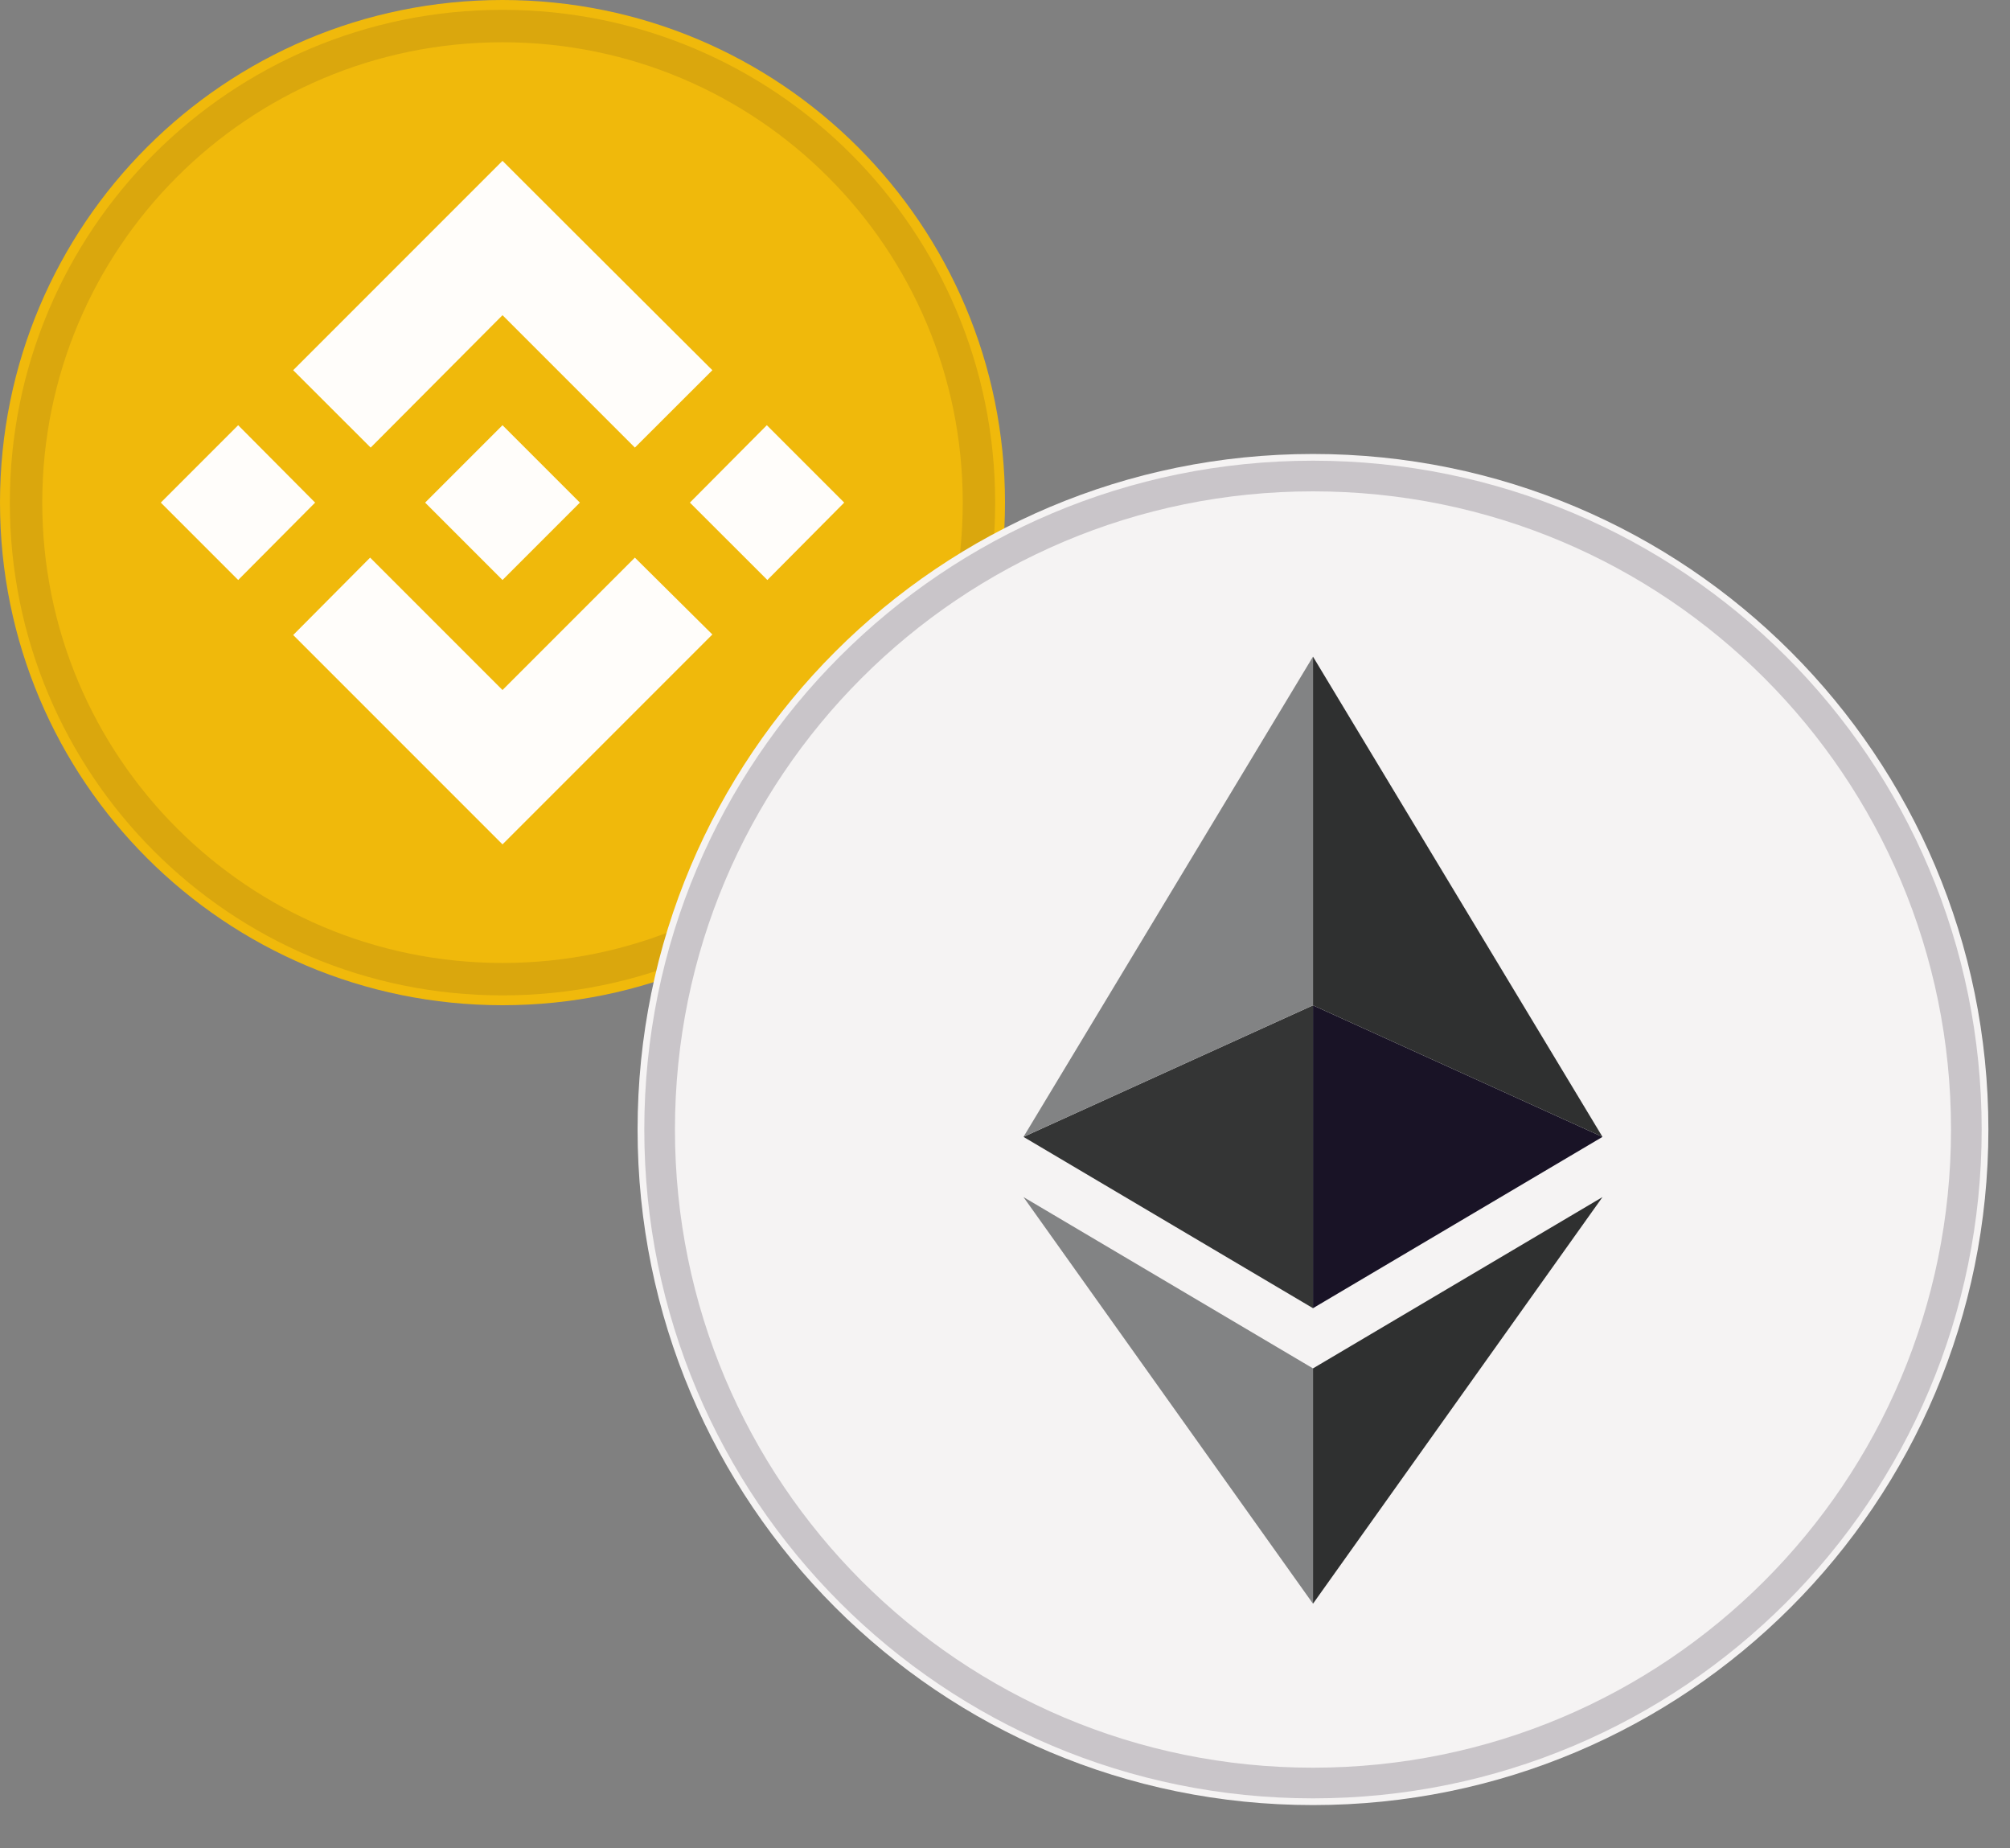 <svg xmlns="http://www.w3.org/2000/svg" viewBox="0 0 186 171" width="186" height="171">
	<rect x="0" y="0" width="186" height="171" fill="#808080" stroke="none"/>
	<style>
		tspan { white-space:pre }
		.shp0 { fill: #f0b90b } 
		.shp1 { fill: #fffdfa } 
		.shp2 { opacity: 0.102;mix-blend-mode: multiply;fill: none;stroke: #191326;stroke-width: 3 } 
		.shp3 { fill: #f5f3f3 } 
		.shp4 { fill: #2f3030 } 
		.shp5 { fill: #191326 } 
		.shp6 { fill: #828384 } 
		.shp7 { fill: #343535 } 
		.shp8 { opacity: 0.2;mix-blend-mode: multiply;fill: none;stroke: #191326;stroke-width: 2.837 } 
	</style>
	<g id="BNB">
		<path id="Layer" class="shp0" d="M46.5 93C20.79 93 0 72.21 0 46.5C0 20.79 20.79 0 46.5 0C72.21 0 93 20.79 93 46.5C93 72.21 72.21 93 46.5 93Z" />
		<path id="Layer" fill-rule="evenodd" class="shp1" d="M29.16 46.5L22.04 53.66L14.88 46.5L22.04 39.34L29.16 46.5ZM34.3 41.41L27.13 34.25L46.5 14.88L53.67 22.04L65.92 34.25L58.75 41.41L46.5 29.16L34.3 41.41ZM78.12 46.5L71.01 53.66L63.84 46.5L70.96 39.34L78.12 46.5ZM58.75 51.59L65.92 58.7L46.5 78.12L27.13 58.75L34.25 51.59L46.5 63.84L58.75 51.59ZM46.5 53.66L39.34 46.5L46.5 39.34L53.66 46.5L46.5 53.66Z" />
		<path id="Layer" class="shp2" d="M46.5 90.59C22.12 90.59 2.41 70.88 2.41 46.5C2.41 22.12 22.12 2.41 46.5 2.41C70.88 2.41 90.59 22.12 90.59 46.5C90.59 70.88 70.88 90.59 46.5 90.59Z" />
	</g>
	<g id="ETH">
		<path id="Layer" class="shp3" d="M121.5 167C86.94 167 59 139.06 59 104.5C59 69.94 86.94 42 121.5 42C156.06 42 184 69.94 184 104.5C184 139.06 156.06 167 121.5 167Z" />
		<path id="Layer" class="shp4" d="M121.5 126.6L121.5 148.37L148.29 110.75L121.5 126.6Z" />
		<path id="Layer" class="shp5" d="M121.5 93.01L121.5 121.03L148.29 105.18L121.5 93.01Z" />
		<path id="Layer" class="shp4" d="M121.5 60.75L121.5 93.01L148.29 105.18L121.5 60.75Z" />
		<path id="Layer" class="shp6" d="M121.5 126.6L121.5 148.37L94.71 110.75L121.5 126.6Z" />
		<path id="Layer" class="shp7" d="M121.5 93.01L121.5 121.03L94.71 105.18L121.5 93.01Z" />
		<path id="Layer" class="shp6" d="M121.5 60.75L121.5 93.01L94.71 105.18L121.5 60.75Z" />
		<path id="Layer" class="shp8" d="M121.5 164.96C88.06 164.96 61.04 137.94 61.04 104.5C61.04 71.06 88.06 44.04 121.5 44.04C154.94 44.04 181.96 71.06 181.96 104.5C181.96 137.94 154.94 164.96 121.5 164.96Z" />
	</g>
</svg>